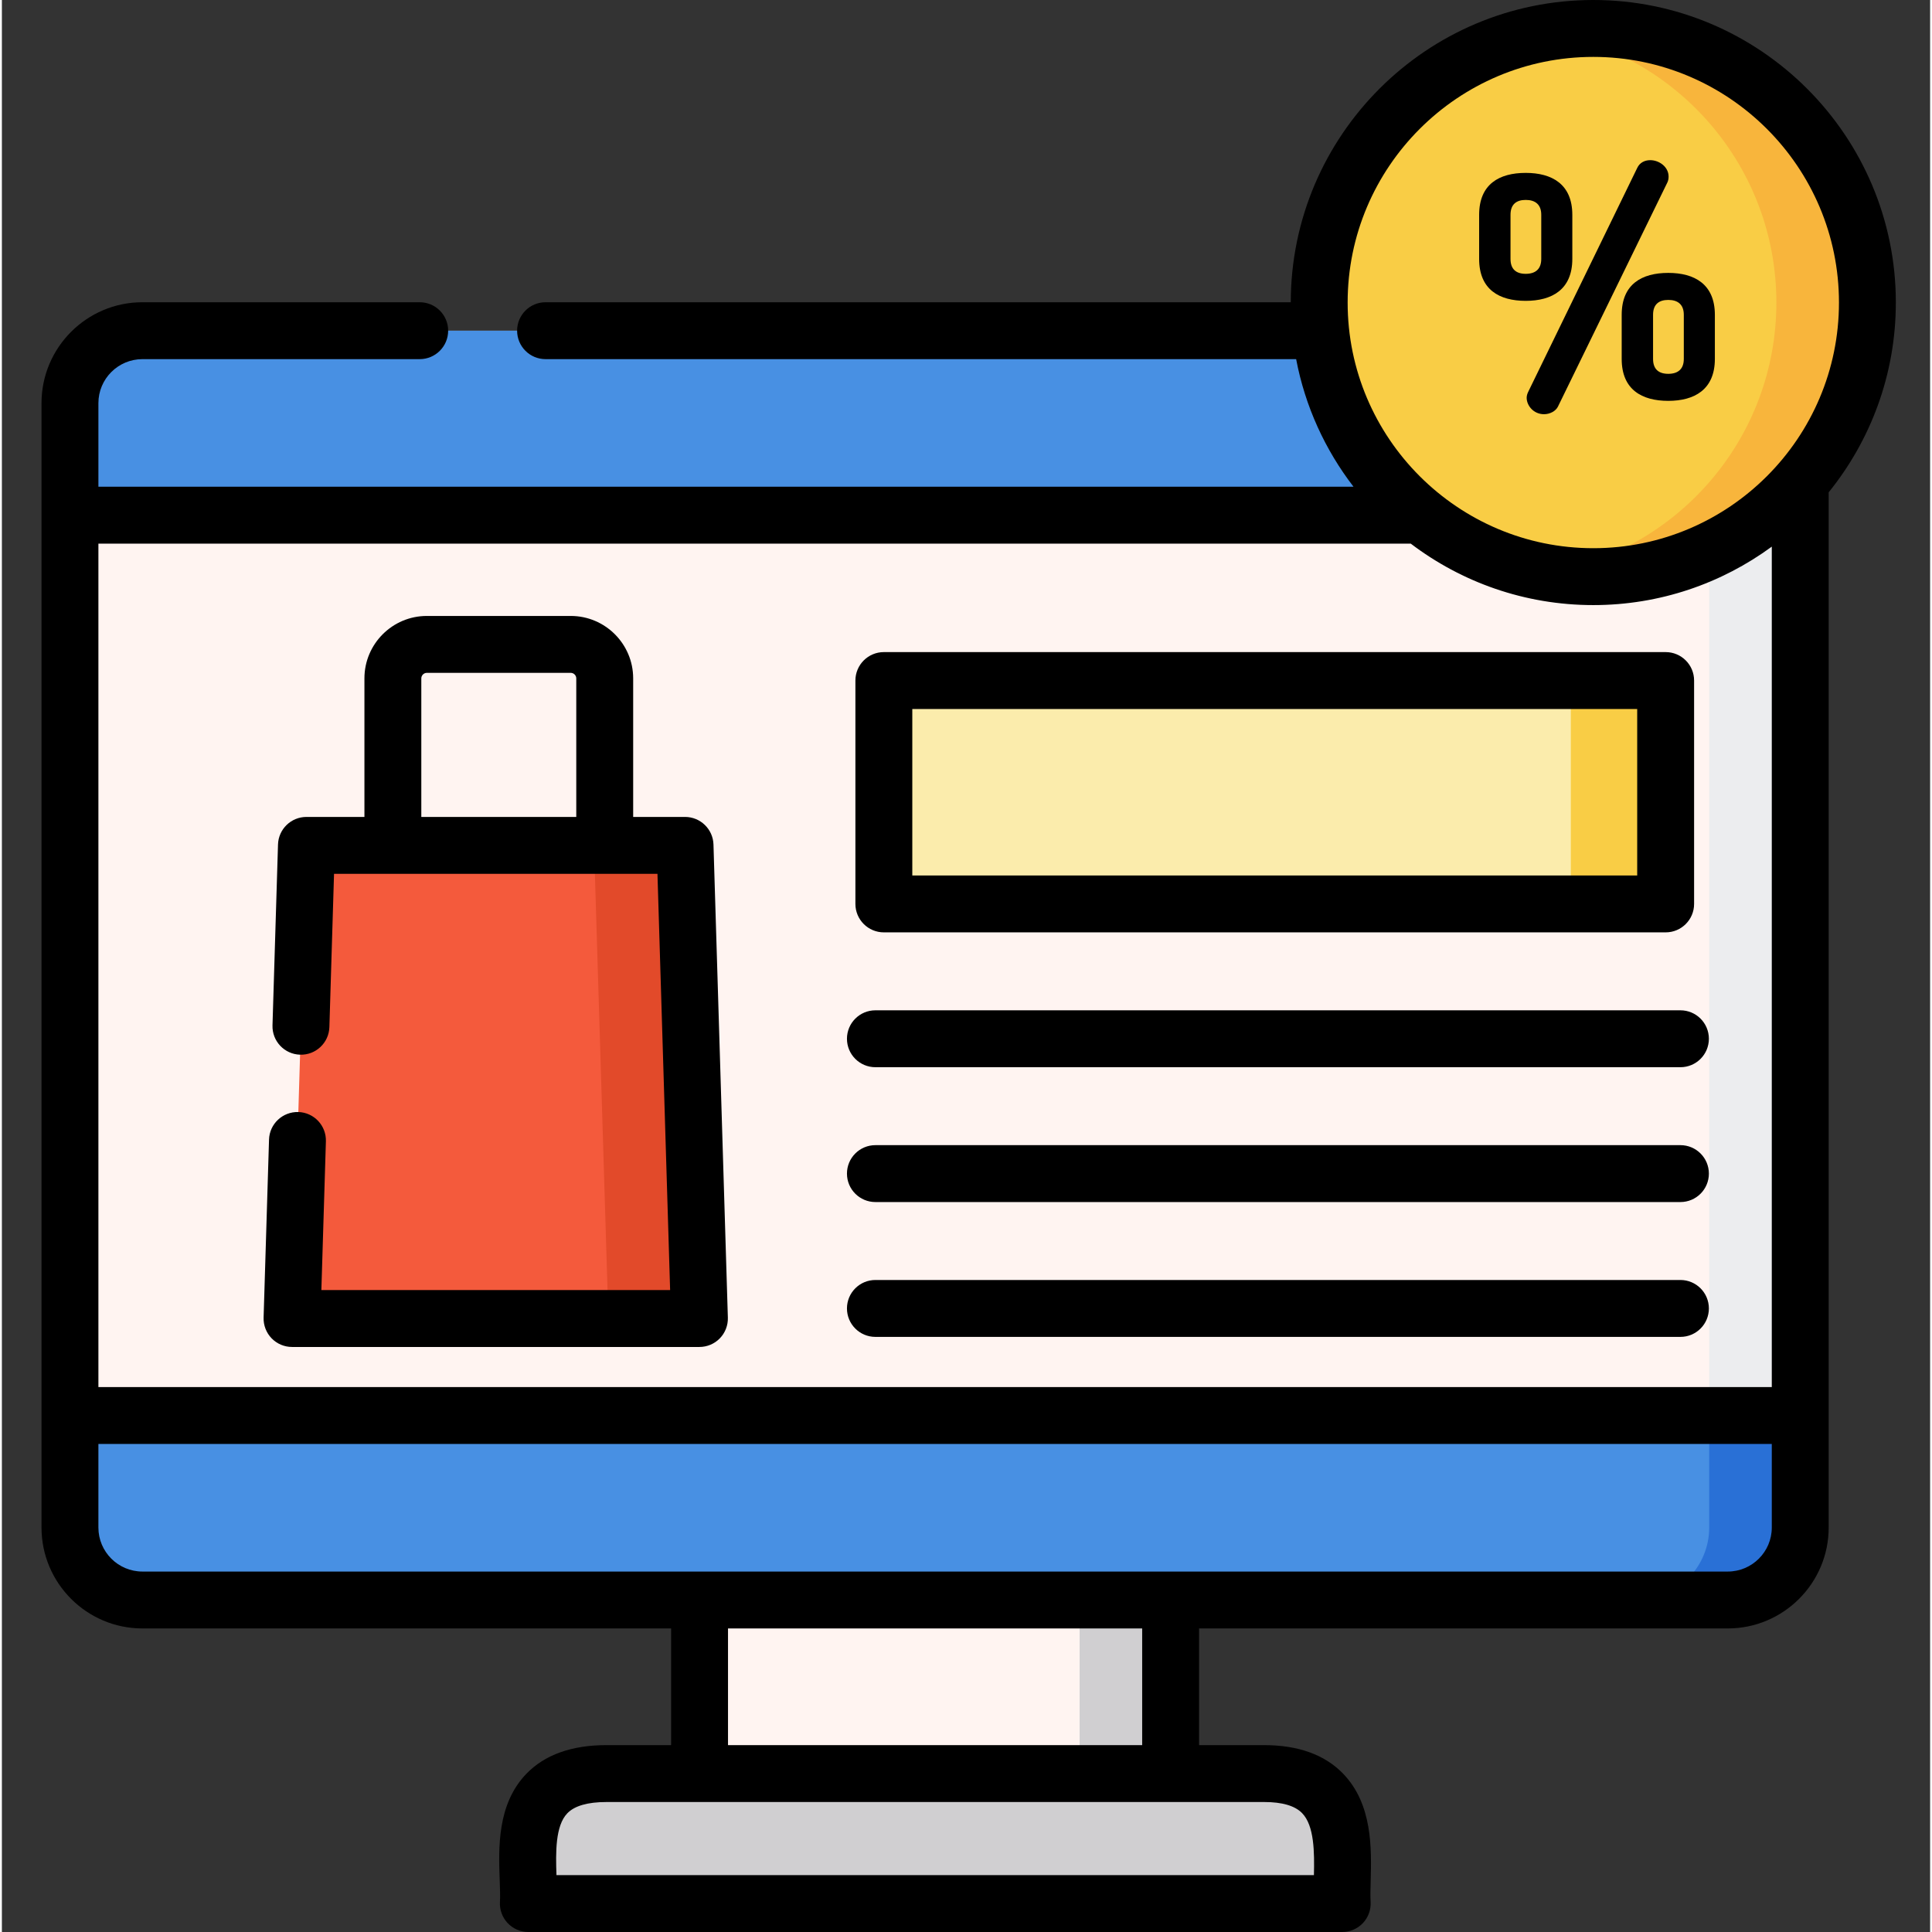 <svg height="512pt" viewBox="-10 0 511 512" width="512pt" xmlns="http://www.w3.org/2000/svg"><rect x="-10" y="0" width="511" height="512" fill="#333333" stroke="none"/><path d="m345.203 504.461c-.688-10.805 4.922-34.449-20.707-34.449h-174.27c-26.223 0-20.023 23.645-20.711 34.449zm0 0" fill="#d0cfd1"/><path d="m174.891 394.559h124.836v75.457h-124.836zm0 0" fill="#fff4f1"/><path d="m275.605 394.559h24.121v75.457h-24.121zm0 0" fill="#d0cfd1"/><path d="m447.379 424.016h-420.137c-10.562 0-19.203-8.641-19.203-19.199v-297.98c0-10.559 8.641-19.199 19.203-19.199h420.137c10.562 0 19.203 8.641 19.203 19.199v297.98c0 10.559-8.641 19.199-19.203 19.199zm0 0" fill="#fff4f1"/><path d="m447.379 87.637h-24.125c10.562 0 19.203 8.641 19.203 19.199v297.98c0 10.559-8.641 19.199-19.203 19.199h24.125c10.562 0 19.203-8.641 19.203-19.199v-297.98c0-10.559-8.641-19.199-19.203-19.199zm0 0" fill="#ecedef"/><path d="m8.039 375.125v29.691c0 10.559 8.641 19.199 19.203 19.199h420.137c10.562 0 19.203-8.641 19.203-19.199v-29.691zm0 0" fill="#4890e3"/><path d="m442.457 375.125v29.691c0 10.559-8.641 19.199-19.203 19.199h24.125c10.562 0 19.203-8.641 19.203-19.199v-29.691zm0 0" fill="#2970d6"/><path d="m345.285 87.637h-318.043c-10.562 0-19.203 8.641-19.203 19.199v29.688h359.605" fill="#4890e3"/><path d="m174.859 349.422h-107.961l3.812-125.387h100.336zm0 0" fill="#f45a3c"/><path d="m171.047 224.035h-24.125l3.812 125.387h24.125zm0 0" fill="#e24a2a"/><path d="m484.379 80.18c0 40.117-32.52 72.637-72.637 72.637-40.117 0-72.641-32.52-72.641-72.637 0-40.117 32.523-72.641 72.641-72.641 40.117 0 72.637 32.523 72.637 72.641zm0 0" fill="#f9cd45"/><path d="m411.742 7.539c-4.113 0-8.137.359-12.062 1.016 34.371 5.746 60.578 35.617 60.578 71.625 0 36.004-26.207 65.875-60.578 71.621 3.926.656 7.949 1.016 12.062 1.016 40.117 0 72.637-32.52 72.637-72.637 0-40.117-32.52-72.641-72.637-72.641zm0 0" fill="#f8b53c"/><path d="m223.73 180.352h207.184v59.195h-207.184zm0 0" fill="#fbecac"/><path d="m405.785 180.352h25.129v59.195h-25.129zm0 0" fill="#f9cd45"/><path d="m171.047 216.496h-13.75v-36.723c0-9.117-7.418-16.539-16.539-16.539h-38.145c-9.117 0-16.535 7.422-16.535 16.539v36.723h-15.367c-4.074 0-7.414 3.238-7.535 7.309l-1.461 47.938c-.125 4.16 3.145 7.637 7.309 7.762 4.172.129 7.637-3.145 7.766-7.305l1.234-40.629h85.711l3.355 110.312h-92.422l1.199-39.418c.129-4.164-3.145-7.641-7.305-7.766-4.16-.113-7.641 3.145-7.766 7.305l-1.438 47.191c-.059 2.035.707 4.012 2.125 5.477 1.422 1.465 3.371 2.289 5.41 2.289h107.965c2.039 0 3.992-.824 5.41-2.289s2.188-3.441 2.125-5.477l-3.812-125.391c-.125-4.07-3.461-7.309-7.535-7.309zm-69.895-36.723c0-.793.672-1.461 1.461-1.461h38.145c.793 0 1.461.672 1.461 1.461v36.723h-41.066zm0 0"/><path d="m419.266 83.43v11.688c0 8.148 5.348 11.113 12.344 11.113 6.914 0 12.348-2.965 12.348-11.113v-11.688c0-8.148-5.434-11.109-12.348-11.109-6.992 0-12.344 2.965-12.344 11.109zm16.461 0v11.688c0 2.715-1.562 3.949-4.117 3.949-2.551 0-4.031-1.234-4.031-3.949v-11.688c0-2.715 1.48-3.949 4.031-3.949 2.555 0 4.117 1.234 4.117 3.949zm0 0"/><path d="m394.082 105.406c0 2.059 1.809 4.363 4.609 4.363 1.562 0 3.125-.824 3.703-2.059l28.969-59.34c.25-.492.332-1.07.332-1.562 0-2.637-2.551-4.363-4.855-4.363-1.484 0-2.801.656-3.457 2.059l-28.891 59.34c-.246.492-.41 1.07-.41 1.562zm0 0"/><path d="m393.832 79.727c6.914 0 12.348-2.961 12.348-11.109v-11.688c0-8.148-5.434-11.113-12.348-11.113-6.996 0-12.344 2.965-12.344 11.113v11.688c0 8.148 5.348 11.109 12.344 11.109zm-4.031-22.797c0-2.715 1.48-3.949 4.031-3.949 2.555 0 4.117 1.234 4.117 3.949v11.688c0 2.715-1.562 3.949-4.117 3.949-2.551 0-4.031-1.234-4.031-3.949zm0 0"/><path d="m491.918 80.18c0-44.211-35.965-80.18-80.176-80.18-44.184 0-80.133 35.922-80.176 80.098h-197.488c-4.164 0-7.539 3.375-7.539 7.539 0 4.164 3.375 7.539 7.539 7.539h198.914c2.383 12.543 7.695 24.059 15.203 33.812h-332.617v-22.152c0-6.43 5.23-11.66 11.664-11.66h73.484c4.164 0 7.539-3.375 7.539-7.539 0-4.164-3.375-7.539-7.539-7.539h-73.484c-14.746 0-26.742 11.996-26.742 26.738v29.691.008 238.582.008 29.691c0 14.742 11.996 26.738 26.742 26.738h140.109v30.922h-17.125c-9.23 0-16.375 2.559-21.238 7.602-7.797 8.086-7.371 19.746-7.059 28.254.078 2.16.156 4.199.062 5.648-.133 2.078.602 4.121 2.023 5.641 1.426 1.516 3.418 2.379 5.5 2.379h215.688c2.086 0 4.074-.863 5.5-2.379 1.426-1.52 2.156-3.562 2.023-5.641-.09-1.422-.039-3.391.016-5.473.227-8.617.535-20.418-7.371-28.535-4.848-4.977-11.871-7.496-20.875-7.496h-17.227v-30.922h140.109c14.746 0 26.742-11.996 26.742-26.738v-274.344c11.121-13.766 17.797-31.262 17.797-50.293zm-32.875 287.406h-443.465v-223.52h347.785c13.457 10.215 30.219 16.289 48.379 16.289 17.68 0 34.031-5.762 47.301-15.492zm-47.301-352.508c35.898 0 65.102 29.203 65.102 65.102 0 35.895-29.203 65.098-65.102 65.098-35.895 0-65.102-29.203-65.102-65.098 0-35.898 29.207-65.102 65.102-65.102zm-77.172 465.418c3.25 3.336 3.277 10.395 3.133 16.426h-200.734c-.211-5.969-.32-13.062 2.875-16.379 1.914-1.984 5.406-2.988 10.383-2.988h174.27c4.781-.004 8.172.988 10.074 2.941zm-42.383-18.023h-109.758v-30.918h109.758zm166.855-57.656c0 6.43-5.234 11.66-11.664 11.66h-420.137c-6.43 0-11.664-5.23-11.664-11.66v-22.152h443.465zm0 0"/><path d="m216.191 180.352v59.195c0 4.164 3.375 7.539 7.539 7.539h207.184c4.164 0 7.539-3.375 7.539-7.539v-59.195c0-4.164-3.375-7.539-7.539-7.539h-207.184c-4.164 0-7.539 3.375-7.539 7.539zm15.078 7.539h192.105v44.117h-192.105zm0 0"/><path d="m221.492 267.742c-4.164 0-7.539 3.375-7.539 7.539s3.375 7.539 7.539 7.539h213.34c4.164 0 7.539-3.375 7.539-7.539s-3.375-7.539-7.539-7.539zm0 0"/><path d="m434.832 303.477h-213.34c-4.164 0-7.539 3.375-7.539 7.539s3.375 7.539 7.539 7.539h213.34c4.164 0 7.539-3.375 7.539-7.539s-3.375-7.539-7.539-7.539zm0 0"/><path d="m434.832 339.211h-213.34c-4.164 0-7.539 3.375-7.539 7.539s3.375 7.539 7.539 7.539h213.34c4.164 0 7.539-3.375 7.539-7.539s-3.375-7.539-7.539-7.539zm0 0"/></svg>